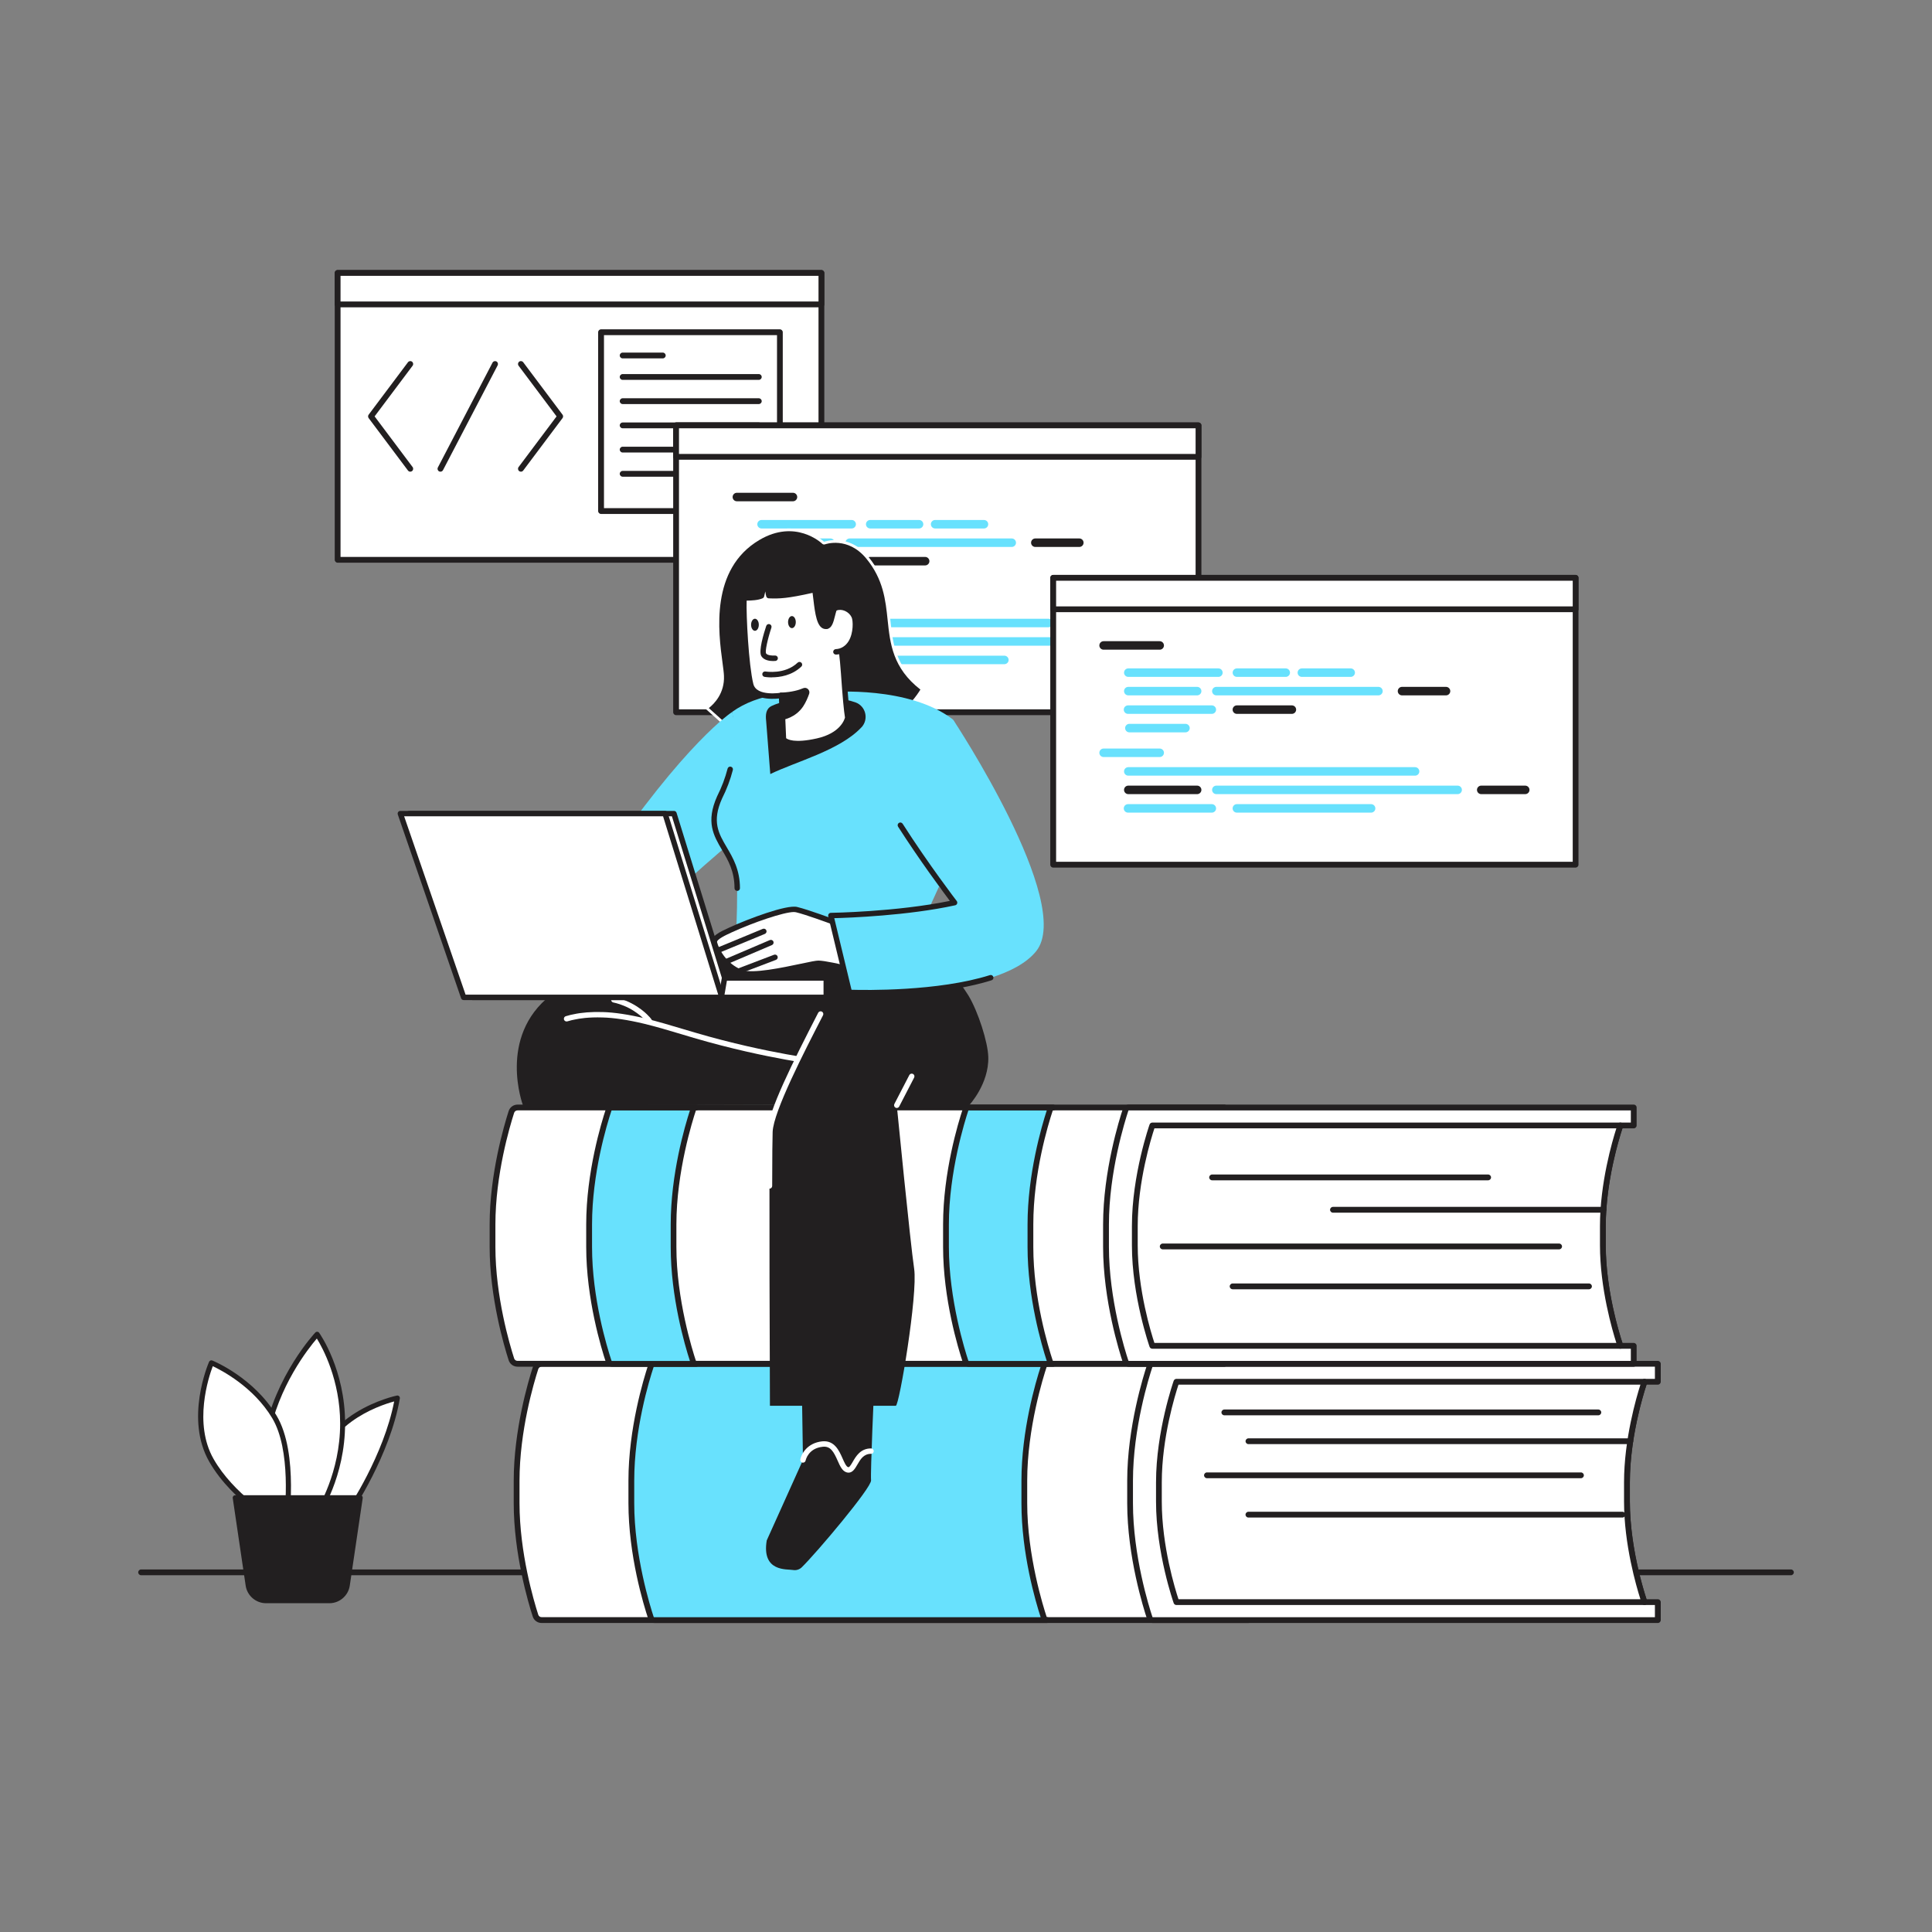 <svg transform="scale(1)" id="Vyw5brE4ei" data-name="0722_Learn Programming" xmlns="http://www.w3.org/2000/svg" viewBox="0 0 500 500" class="pbimage_pbimage__wrapper__image__0LEis false"><rect x="0" y="0" width="500" height="500" fill="#808080" stroke="none"/><title>Learn Programming</title><defs><style> .cls-1, .cls-2{fill:#221f20;} .cls-1, .cls-2, .cls-3, .cls-4, .cls-5{stroke-width:0px;} .cls-1, .cls-4{fill-rule:evenodd;} .cls-3, .cls-4{fill:#68e1fd;} .cls-5{fill:#fff;}
 .cls-3, .cls-4{fill:#68E1FD;}
 .cls-1, .cls-2{fill:#221F20;}
 .cls-5{fill:#FFFFFF;}</style></defs><g id="Screens"><g><g><g><rect class="cls-5" x="87.38" y="70.64" width="125.2" height="74.24"></rect><path class="cls-2" d="M212.58,145.63h-125.2c-.41,0-.75-.34-.75-.75v-74.24c0-.41.34-.75.75-.75h125.2c.41,0,.75.34.75.75v74.24c0,.41-.34.75-.75.75ZM88.13,144.13h123.7v-72.74h-123.7v72.74Z"></path></g><g><rect class="cls-5" x="155.56" y="85.99" width="46.28" height="46.28"></rect><path class="cls-2" d="M201.83,133.01h-46.28c-.41,0-.75-.34-.75-.75v-46.28c0-.41.34-.75.75-.75h46.28c.41,0,.75.34.75.75v46.28c0,.41-.34.75-.75.75ZM156.31,131.51h44.78v-44.78h-44.78v44.78Z"></path></g><g><rect class="cls-5" x="87.38" y="70.64" width="125.2" height="8.14"></rect><path class="cls-2" d="M212.58,79.53h-125.2c-.41,0-.75-.34-.75-.75v-8.14c0-.41.34-.75.75-.75h125.2c.41,0,.75.34.75.75v8.14c0,.41-.34.75-.75.75ZM88.13,78.03h123.7v-6.64h-123.7v6.64Z"></path></g></g><g><path class="cls-2" d="M106.18,122.07c-.23,0-.45-.1-.6-.3l-10.17-13.56c-.2-.27-.2-.63,0-.9l10.17-13.56c.25-.33.72-.4,1.05-.15.33.25.4.72.15,1.05l-9.83,13.11,9.83,13.11c.25.33.18.8-.15,1.05-.13.1-.29.15-.45.15Z"></path><path class="cls-2" d="M134.81,122.07c-.16,0-.31-.05-.45-.15-.33-.25-.4-.72-.15-1.05l9.83-13.11-9.83-13.11c-.25-.33-.18-.8.15-1.05.33-.25.8-.18,1.05.15l10.17,13.56c.2.27.2.63,0,.9l-10.17,13.56c-.15.2-.37.3-.6.3Z"></path><path class="cls-2" d="M113.99,122.07c-.12,0-.24-.03-.35-.08-.37-.19-.51-.64-.32-1.01l14.14-27.12c.19-.37.64-.51,1.01-.32.37.19.51.64.32,1.01l-14.14,27.12c-.13.26-.4.4-.67.4Z"></path></g><path class="cls-2" d="M171.53,92.75h-10.39c-.41,0-.75-.34-.75-.75s.34-.75.75-.75h10.39c.41,0,.75.34.75.75s-.34.75-.75.75Z"></path><path class="cls-2" d="M196.38,98.31h-35.24c-.41,0-.75-.34-.75-.75s.34-.75.75-.75h35.24c.41,0,.75.34.75.75s-.34.75-.75.75Z"></path><path class="cls-2" d="M196.38,104.57h-35.24c-.41,0-.75-.34-.75-.75s.34-.75.75-.75h35.24c.41,0,.75.34.75.75s-.34.75-.75.75Z"></path><path class="cls-2" d="M196.38,110.84h-35.24c-.41,0-.75-.34-.75-.75s.34-.75.75-.75h35.24c.41,0,.75.34.75.75s-.34.75-.75.75Z"></path><path class="cls-2" d="M196.38,117.11h-35.24c-.41,0-.75-.34-.75-.75s.34-.75.75-.75h35.24c.41,0,.75.34.75.75s-.34.75-.75.75Z"></path><path class="cls-2" d="M196.38,123.37h-35.24c-.41,0-.75-.34-.75-.75s.34-.75.75-.75h35.24c.41,0,.75.34.75.75s-.34.75-.75.75Z"></path></g><g><g><rect class="cls-5" x="174.97" y="110.09" width="135.2" height="74.24"></rect><path class="cls-2" d="M310.17,185.08h-135.2c-.41,0-.75-.34-.75-.75v-74.24c0-.41.34-.75.75-.75h135.2c.41,0,.75.34.75.75v74.24c0,.41-.34.75-.75.75ZM175.72,183.58h133.7v-72.74h-133.7v72.74Z"></path></g><g><rect class="cls-5" x="174.97" y="110.09" width="135.2" height="8.14"></rect><path class="cls-2" d="M310.17,118.98h-135.2c-.41,0-.75-.34-.75-.75v-8.14c0-.41.34-.75.75-.75h135.2c.41,0,.75.34.75.75v8.14c0,.41-.34.75-.75.75ZM175.72,117.48h133.7v-6.64h-133.7v6.64Z"></path></g><g><path class="cls-4" d="M197.02,171.89h21.69c.6,0,1.1-.49,1.1-1.1h0c0-.6-.49-1.1-1.1-1.1h-21.69c-.6,0-1.1.49-1.1,1.1h0c0,.6.49,1.1,1.1,1.1"></path><path class="cls-1" d="M197.09,167.11h17.82c.6,0,1.1-.49,1.1-1.1h0c0-.6-.49-1.1-1.1-1.1h-17.82c-.6,0-1.1.49-1.1,1.1h0c0,.6.49,1.1,1.1,1.1"></path><path class="cls-4" d="M197.09,162.33h74.22c.6,0,1.1-.49,1.1-1.1h0c0-.6-.49-1.1-1.1-1.1h-74.22c-.6,0-1.1.49-1.1,1.1h0c0,.6.49,1.1,1.1,1.1"></path><path class="cls-4" d="M225.19,171.89h34.74c.6,0,1.1-.49,1.1-1.1h0c0-.6-.49-1.1-1.1-1.1h-34.74c-.6,0-1.1.49-1.1,1.1h0c0,.6.49,1.1,1.1,1.1"></path><path class="cls-4" d="M219.89,167.11h62.45c.6,0,1.1-.49,1.1-1.1h0c0-.6-.49-1.1-1.1-1.1h-62.45c-.6,0-1.1.49-1.1,1.1h0c0,.6.49,1.1,1.1,1.1"></path><path class="cls-1" d="M288.43,167.11h11.39c.6,0,1.1-.49,1.1-1.1h0c0-.6-.49-1.1-1.1-1.1h-11.39c-.6,0-1.1.49-1.1,1.1h0c0,.6.49,1.1,1.1,1.1"></path><path class="cls-4" d="M190.7,157.51h14.52c.6,0,1.1-.49,1.1-1.1h0c0-.6-.49-1.1-1.1-1.1h-14.52c-.6,0-1.1.49-1.1,1.1h0c0,.6.49,1.1,1.1,1.1"></path><path class="cls-4" d="M197.37,151.12h14.52c.6,0,1.1-.49,1.1-1.1h0c0-.6-.49-1.1-1.1-1.1h-14.52c-.6,0-1.1.49-1.1,1.1h0c0,.6.49,1.1,1.1,1.1"></path><path class="cls-4" d="M197.02,146.33h21.69c.6,0,1.1-.49,1.1-1.1h0c0-.6-.49-1.1-1.1-1.1h-21.69c-.6,0-1.1.49-1.1,1.1h0c0,.6.49,1.1,1.1,1.1"></path><path class="cls-4" d="M197.09,141.55h17.82c.6,0,1.1-.49,1.1-1.1h0c0-.6-.49-1.1-1.1-1.1h-17.82c-.6,0-1.1.49-1.1,1.1h0c0,.6.49,1.1,1.1,1.1"></path><path class="cls-4" d="M197.09,136.77h23.32c.6,0,1.1-.49,1.1-1.1h0c0-.6-.49-1.1-1.1-1.1h-23.32c-.6,0-1.1.49-1.1,1.1h0c0,.6.49,1.1,1.1,1.1"></path><path class="cls-1" d="M225.19,146.33h14.24c.6,0,1.1-.49,1.1-1.1h0c0-.6-.49-1.1-1.1-1.1h-14.24c-.6,0-1.1.49-1.1,1.1h0c0,.6.49,1.1,1.1,1.1"></path><path class="cls-4" d="M219.89,141.55h41.95c.6,0,1.1-.49,1.1-1.1h0c0-.6-.49-1.1-1.1-1.1h-41.95c-.6,0-1.1.49-1.1,1.1h0c0,.6.49,1.1,1.1,1.1"></path><path class="cls-1" d="M267.94,141.55h11.39c.6,0,1.1-.49,1.1-1.1h0c0-.6-.49-1.1-1.1-1.1h-11.39c-.6,0-1.1.49-1.1,1.1h0c0,.6.49,1.1,1.1,1.1"></path><path class="cls-4" d="M225.21,136.77h12.64c.6,0,1.1-.49,1.1-1.1h0c0-.6-.49-1.1-1.1-1.1h-12.64c-.6,0-1.1.49-1.1,1.1h0c0,.6.49,1.1,1.1,1.1"></path><path class="cls-4" d="M242.01,136.77h12.64c.6,0,1.1-.49,1.1-1.1h0c0-.6-.49-1.1-1.1-1.1h-12.64c-.6,0-1.1.49-1.1,1.1h0c0,.6.49,1.1,1.1,1.1"></path><path class="cls-1" d="M190.7,129.73h14.52c.6,0,1.1-.49,1.1-1.1h0c0-.6-.49-1.1-1.1-1.1h-14.52c-.6,0-1.1.49-1.1,1.1h0c0,.6.49,1.1,1.1,1.1"></path></g></g><g><g><g><rect class="cls-5" x="272.57" y="149.54" width="135.2" height="74.24"></rect><path class="cls-2" d="M407.76,224.53h-135.2c-.41,0-.75-.34-.75-.75v-74.24c0-.41.34-.75.75-.75h135.2c.41,0,.75.34.75.75v74.24c0,.41-.34.75-.75.75ZM273.32,223.03h133.7v-72.74h-133.7v72.74Z"></path></g><g><rect class="cls-5" x="272.57" y="149.54" width="135.2" height="8.14"></rect><path class="cls-2" d="M407.76,158.43h-135.2c-.41,0-.75-.34-.75-.75v-8.14c0-.41.34-.75.75-.75h135.2c.41,0,.75.34.75.75v8.14c0,.41-.34.75-.75.75ZM273.32,156.93h133.7v-6.64h-133.7v6.64Z"></path></g></g><g><path class="cls-4" d="M291.93,210.31h21.69c.6,0,1.1-.49,1.1-1.1h0c0-.6-.49-1.1-1.1-1.1h-21.69c-.6,0-1.1.49-1.1,1.1h0c0,.6.49,1.1,1.1,1.1"></path><path class="cls-1" d="M292,205.52h17.82c.6,0,1.1-.49,1.1-1.1h0c0-.6-.49-1.1-1.1-1.1h-17.82c-.6,0-1.1.49-1.1,1.1h0c0,.6.49,1.1,1.1,1.1"></path><path class="cls-4" d="M292,200.74h74.22c.6,0,1.1-.49,1.1-1.1h0c0-.6-.49-1.1-1.1-1.1h-74.22c-.6,0-1.1.49-1.1,1.1h0c0,.6.49,1.1,1.1,1.1"></path><path class="cls-4" d="M320.1,210.31h34.74c.6,0,1.1-.49,1.1-1.1h0c0-.6-.49-1.1-1.1-1.1h-34.74c-.6,0-1.1.49-1.1,1.1h0c0,.6.49,1.1,1.1,1.1"></path><path class="cls-4" d="M314.79,205.52h62.45c.6,0,1.1-.49,1.1-1.1h0c0-.6-.49-1.1-1.1-1.1h-62.45c-.6,0-1.1.49-1.1,1.1h0c0,.6.49,1.1,1.1,1.1"></path><path class="cls-1" d="M383.34,205.52h11.39c.6,0,1.1-.49,1.1-1.1h0c0-.6-.49-1.1-1.1-1.1h-11.39c-.6,0-1.1.49-1.1,1.1h0c0,.6.49,1.1,1.1,1.1"></path><path class="cls-4" d="M285.61,195.92h14.52c.6,0,1.1-.49,1.1-1.1h0c0-.6-.49-1.1-1.1-1.1h-14.52c-.6,0-1.1.49-1.1,1.1h0c0,.6.49,1.1,1.1,1.1"></path><path class="cls-4" d="M292.28,189.53h14.52c.6,0,1.1-.49,1.1-1.1h0c0-.6-.49-1.1-1.1-1.1h-14.52c-.6,0-1.1.49-1.1,1.1h0c0,.6.49,1.1,1.1,1.1"></path><path class="cls-4" d="M291.93,184.75h21.69c.6,0,1.1-.49,1.1-1.1h0c0-.6-.49-1.1-1.1-1.1h-21.69c-.6,0-1.1.49-1.1,1.1h0c0,.6.49,1.1,1.1,1.1"></path><path class="cls-4" d="M292,179.96h17.82c.6,0,1.1-.49,1.1-1.1h0c0-.6-.49-1.1-1.1-1.1h-17.82c-.6,0-1.1.49-1.1,1.1h0c0,.6.49,1.1,1.1,1.1"></path><path class="cls-4" d="M292,175.18h23.32c.6,0,1.1-.49,1.1-1.1h0c0-.6-.49-1.1-1.1-1.1h-23.32c-.6,0-1.1.49-1.1,1.1h0c0,.6.49,1.1,1.1,1.1"></path><path class="cls-1" d="M320.1,184.75h14.24c.6,0,1.1-.49,1.1-1.1h0c0-.6-.49-1.1-1.1-1.1h-14.24c-.6,0-1.1.49-1.1,1.1h0c0,.6.49,1.1,1.1,1.1"></path><path class="cls-4" d="M314.79,179.96h41.95c.6,0,1.1-.49,1.1-1.1h0c0-.6-.49-1.1-1.1-1.1h-41.95c-.6,0-1.1.49-1.1,1.1h0c0,.6.49,1.1,1.1,1.1"></path><path class="cls-1" d="M362.84,179.96h11.39c.6,0,1.1-.49,1.1-1.1h0c0-.6-.49-1.1-1.1-1.1h-11.39c-.6,0-1.1.49-1.1,1.1h0c0,.6.49,1.1,1.1,1.1"></path><path class="cls-4" d="M320.11,175.18h12.64c.6,0,1.1-.49,1.1-1.1h0c0-.6-.49-1.1-1.1-1.1h-12.64c-.6,0-1.1.49-1.1,1.1h0c0,.6.49,1.1,1.1,1.1"></path><path class="cls-4" d="M336.92,175.18h12.64c.6,0,1.1-.49,1.1-1.1h0c0-.6-.49-1.1-1.1-1.1h-12.64c-.6,0-1.1.49-1.1,1.1h0c0,.6.49,1.1,1.1,1.1"></path><path class="cls-1" d="M285.61,168.14h14.52c.6,0,1.1-.49,1.1-1.1h0c0-.6-.49-1.1-1.1-1.1h-14.52c-.6,0-1.1.49-1.1,1.1h0c0,.6.49,1.1,1.1,1.1"></path></g></g></g><g id="Flook"><path class="cls-2" d="M463.48,407.67H36.52c-.41,0-.75-.34-.75-.75s.34-.75.75-.75h426.97c.41,0,.75.34.75.75s-.34.75-.75.75Z"></path></g><g id="Books"><g><g><path class="cls-5" d="M315.1,383.62v4.99c0,13.3,4.53,26.02,4.53,26.02h3.46v4.65h-182.92c-.72,0-1.36-.46-1.59-1.15-1.22-3.76-4.89-16.2-4.89-29.11v-5.8c0-12.91,3.67-25.35,4.89-29.11.22-.69.86-1.15,1.59-1.15h182.92v4.65h-3.46s-4.53,12.73-4.53,26.02Z"></path><path class="cls-2" d="M323.09,420.03h-182.92c-1.05,0-1.98-.67-2.3-1.67-1.16-3.58-4.92-16.27-4.92-29.34v-5.8c0-13.08,3.77-25.77,4.92-29.35.32-1,1.25-1.67,2.3-1.67h182.92c.41,0,.75.34.75.75v4.65c0,.41-.34.75-.75.75h-2.92c-.82,2.47-4.32,13.73-4.32,25.27v4.99c0,11.55,3.5,22.8,4.32,25.27h2.92c.41,0,.75.34.75.75v4.65c0,.41-.34.75-.75.75ZM140.17,353.7c-.4,0-.75.25-.87.63-1.14,3.52-4.85,16.02-4.85,28.88v5.8c0,12.85,3.71,25.35,4.85,28.88.12.38.47.63.87.63h182.17v-3.15h-2.71c-.32,0-.6-.2-.71-.5-.04-.13-4.57-13-4.57-26.27v-4.99c0-13.27,4.53-26.15,4.57-26.27.11-.3.39-.5.71-.5h2.71v-3.15h-182.17Z"></path></g><g><path class="cls-5" d="M421.06,383.62v4.99c0,13.3,4.53,26.02,4.53,26.02h3.46v4.65h-130.68c-.38,0-.71-.24-.83-.59-.97-2.9-5.07-16.02-5.07-29.67v-5.8c0-13.65,4.1-26.77,5.07-29.67.12-.36.45-.59.83-.59h130.68v4.65h-3.46s-4.53,12.73-4.53,26.02Z"></path><path class="cls-2" d="M429.05,420.03h-130.68c-.7,0-1.32-.44-1.54-1.11-.85-2.56-5.11-16.04-5.11-29.9v-5.8c0-13.87,4.26-27.35,5.11-29.91.22-.66.84-1.11,1.54-1.11h130.68c.41,0,.75.34.75.75v4.65c0,.41-.34.75-.75.75h-2.92c-.82,2.47-4.32,13.73-4.32,25.27v4.99c0,11.55,3.5,22.8,4.32,25.27h2.92c.41,0,.75.34.75.75v4.65c0,.41-.34.75-.75.75ZM298.36,353.7c-.05,0-.1.03-.12.08-.84,2.52-5.03,15.79-5.03,29.44v5.8c0,13.63,4.19,26.91,5.03,29.43.02.05.06.08.12.08h129.93v-3.15h-2.71c-.32,0-.6-.2-.71-.5-.04-.13-4.57-13-4.57-26.27v-4.99c0-13.27,4.53-26.15,4.57-26.27.11-.3.39-.5.71-.5h2.71v-3.15h-129.93Z"></path></g><g><path class="cls-5" d="M421.06,388.61c0,13.3,4.53,26.02,4.53,26.02h-121.13s-4.53-12.73-4.53-26.02v-4.99c0-13.3,4.53-26.02,4.53-26.02h121.13s-4.53,12.73-4.53,26.02v4.99Z"></path><path class="cls-2" d="M425.59,415.38h-121.13c-.32,0-.6-.2-.71-.5-.04-.13-4.57-13-4.57-26.27v-4.99c0-13.27,4.53-26.15,4.57-26.27.11-.3.39-.5.71-.5h121.13c.24,0,.47.12.61.32.14.2.18.45.09.68-.04.13-4.48,12.76-4.48,25.77v4.99c0,13.01,4.44,25.65,4.48,25.77.08.23.05.48-.09.68-.14.2-.37.32-.61.32ZM304.99,413.88h119.55c-1.05-3.28-4.24-14.14-4.24-25.27v-4.99c0-11.14,3.19-21.99,4.24-25.27h-119.55c-.82,2.47-4.32,13.73-4.32,25.27v4.99c0,11.55,3.5,22.8,4.32,25.27Z"></path></g><g><path class="cls-3" d="M270.99,419.27h-101.7c-.37,0-.71-.23-.83-.59-.96-2.9-5.07-16.02-5.07-29.66v-5.81c0-13.65,4.1-26.77,5.07-29.67.12-.36.46-.59.83-.59h101.7c-.37,0-.71.23-.83.59-.96,2.9-5.07,16.02-5.07,29.67v5.81c0,13.64,4.1,26.76,5.07,29.66.12.36.46.59.83.59Z"></path><path class="cls-2" d="M270.99,420.02h-101.7c-.7,0-1.32-.44-1.54-1.1-1.2-3.61-5.11-16.42-5.11-29.91v-5.81c0-13.49,3.91-26.3,5.1-29.91.23-.66.85-1.1,1.55-1.1h101.7c.41,0,.75.34.75.75s-.34.75-.75.75c-.06,0-.11.03-.12.08-.84,2.52-5.03,15.81-5.03,29.43v5.81c0,13.61,4.19,26.9,5.03,29.43.01.04.07.08.12.08.41,0,.75.34.75.75s-.34.75-.75.75ZM169.28,353.7c-.06,0-.11.03-.12.08-1.18,3.54-5.02,16.16-5.02,29.43v5.81c0,13.6,4.19,26.9,5.03,29.43.01.04.06.08.12.08h100.03c-1.33-4.08-4.97-16.47-4.97-29.5v-5.81c0-13.05,3.65-25.44,4.97-29.51h-100.03Z"></path></g><path class="cls-2" d="M413.65,366.28h-96.79c-.41,0-.75-.34-.75-.75s.34-.75.75-.75h96.79c.41,0,.75.34.75.75s-.34.75-.75.75Z"></path><path class="cls-2" d="M421.91,373.74h-98.81c-.41,0-.75-.34-.75-.75s.34-.75.75-.75h98.81c.41,0,.75.34.75.75s-.34.75-.75.75Z"></path><path class="cls-2" d="M409.15,382.56h-96.79c-.41,0-.75-.34-.75-.75s.34-.75.75-.75h96.79c.41,0,.75.34.75.75s-.34.75-.75.75Z"></path><path class="cls-2" d="M419.88,392.74h-96.79c-.41,0-.75-.34-.75-.75s.34-.75.75-.75h96.79c.41,0,.75.34.75.75s-.34.75-.75.75Z"></path></g><g><g><path class="cls-5" d="M308.87,317.29v4.99c0,13.3,4.53,26.02,4.53,26.02h3.46v4.65h-182.92c-.72,0-1.36-.46-1.59-1.15-1.22-3.76-4.89-16.2-4.89-29.11v-5.8c0-12.91,3.67-25.35,4.89-29.11.22-.69.86-1.15,1.59-1.15h182.92v4.65h-3.46s-4.53,12.73-4.53,26.02Z"></path><path class="cls-2" d="M316.86,353.7h-182.92c-1.05,0-1.98-.67-2.3-1.67-1.16-3.58-4.92-16.26-4.92-29.34v-5.8c0-13.08,3.77-25.77,4.92-29.35.32-1,1.25-1.67,2.3-1.67h182.92c.41,0,.75.34.75.75v4.65c0,.41-.34.75-.75.75h-2.92c-.82,2.47-4.32,13.73-4.32,25.27v4.99c0,11.55,3.5,22.8,4.32,25.27h2.92c.41,0,.75.34.75.75v4.65c0,.41-.34.75-.75.75ZM133.93,287.37c-.4,0-.75.25-.87.63-1.14,3.53-4.85,16.03-4.85,28.88v5.8c0,12.85,3.71,25.35,4.85,28.88.12.38.47.63.87.63h182.17v-3.15h-2.71c-.32,0-.6-.2-.71-.5-.04-.13-4.57-13-4.57-26.27v-4.99c0-13.27,4.53-26.15,4.57-26.27.11-.3.39-.5.71-.5h2.71v-3.15h-182.17Z"></path></g><g><path class="cls-5" d="M414.82,317.29v4.99c0,13.3,4.53,26.02,4.53,26.02h3.46v4.65h-130.68c-.38,0-.71-.24-.83-.59-.97-2.9-5.07-16.02-5.07-29.67v-5.8c0-13.65,4.1-26.77,5.07-29.67.12-.36.45-.59.83-.59h130.68v4.65h-3.46s-4.53,12.73-4.53,26.02Z"></path><path class="cls-2" d="M422.81,353.7h-130.68c-.7,0-1.32-.44-1.54-1.11-.85-2.56-5.11-16.04-5.11-29.9v-5.8c0-13.87,4.26-27.35,5.11-29.91.22-.66.84-1.11,1.54-1.11h130.68c.41,0,.75.34.75.75v4.65c0,.41-.34.75-.75.75h-2.92c-.82,2.47-4.32,13.73-4.32,25.27v4.99c0,11.55,3.5,22.8,4.32,25.27h2.92c.41,0,.75.34.75.75v4.65c0,.41-.34.75-.75.75ZM292.13,287.37c-.05,0-.1.03-.11.08-.84,2.52-5.03,15.8-5.03,29.44v5.8c0,13.63,4.19,26.91,5.03,29.43.02.05.06.08.11.08h129.93v-3.15h-2.71c-.32,0-.6-.2-.71-.5-.04-.13-4.57-13-4.57-26.27v-4.99c0-13.27,4.53-26.15,4.57-26.27.11-.3.39-.5.71-.5h2.71v-3.15h-129.93Z"></path></g><g><path class="cls-3" d="M272.57,352.95h-21.85c-.37,0-.71-.23-.83-.59-.96-2.9-5.07-16.02-5.07-29.66v-5.81c0-13.65,4.1-26.77,5.07-29.67.12-.36.46-.59.83-.59h21.85c-.37,0-.71.23-.83.59-.96,2.9-5.07,16.02-5.07,29.67v5.81c0,13.64,4.1,26.76,5.07,29.66.12.36.46.59.83.59Z"></path><path class="cls-2" d="M272.57,353.7h-21.85c-.7,0-1.32-.44-1.54-1.1-1.2-3.61-5.11-16.41-5.11-29.91v-5.81c0-13.5,3.91-26.31,5.1-29.91.23-.66.85-1.1,1.54-1.1h21.85c.41,0,.75.34.75.75s-.34.75-.75.75c-.06,0-.11.03-.12.08-1.18,3.54-5.02,16.16-5.02,29.43v5.81c0,13.26,3.85,25.88,5.03,29.43.01.04.06.08.12.08.41,0,.75.34.75.75s-.34.75-.75.75ZM250.71,287.38c-.06,0-.11.03-.12.08-.84,2.52-5.02,15.81-5.02,29.43v5.81c0,13.61,4.19,26.9,5.03,29.43.01.04.06.08.12.08h20.18c-1.33-4.09-4.97-16.48-4.97-29.5v-5.81c0-13.03,3.65-25.44,4.97-29.51h-20.18Z"></path></g><g><path class="cls-3" d="M180.21,352.95h-21.85c-.37,0-.71-.23-.83-.59-.96-2.9-5.07-16.02-5.07-29.66v-5.81c0-13.65,4.1-26.77,5.07-29.67.12-.36.46-.59.83-.59h21.85c-.37,0-.71.23-.83.59-.96,2.9-5.07,16.02-5.07,29.67v5.81c0,13.64,4.1,26.76,5.07,29.66.12.36.46.59.83.59Z"></path><path class="cls-2" d="M180.21,353.7h-21.85c-.7,0-1.32-.44-1.54-1.1-1.2-3.61-5.11-16.43-5.11-29.91v-5.81c0-13.49,3.91-26.3,5.1-29.91.23-.66.85-1.1,1.54-1.1h21.85c.41,0,.75.34.75.75s-.34.75-.75.75c-.06,0-.11.03-.12.08-.84,2.52-5.03,15.81-5.03,29.43v5.81c0,13.61,4.19,26.9,5.03,29.43.01.04.06.08.12.08.41,0,.75.34.75.75s-.34.75-.75.75ZM158.36,287.38c-.06,0-.11.03-.12.08-1.18,3.54-5.02,16.16-5.02,29.43v5.81c0,13.26,3.85,25.88,5.03,29.43.01.04.06.08.12.08h20.18c-1.33-4.08-4.97-16.47-4.97-29.5v-5.81c0-13.05,3.65-25.44,4.97-29.51h-20.18Z"></path></g><g><path class="cls-5" d="M414.82,322.28c0,13.3,4.53,26.02,4.53,26.02h-121.13s-4.53-12.73-4.53-26.02v-4.99c0-13.3,4.53-26.02,4.53-26.02h121.13s-4.53,12.73-4.53,26.02v4.99Z"></path><path class="cls-2" d="M419.35,349.05h-121.13c-.32,0-.6-.2-.71-.5-.04-.13-4.57-13-4.57-26.27v-4.99c0-13.27,4.53-26.15,4.57-26.27.11-.3.39-.5.71-.5h121.13c.24,0,.47.12.61.32.14.2.18.45.09.68-.04.13-4.48,12.76-4.48,25.77v4.99c0,13.01,4.44,25.65,4.48,25.77.08.23.05.48-.09.68-.14.2-.37.32-.61.32ZM298.76,347.55h119.55c-1.05-3.28-4.24-14.14-4.24-25.27v-4.99c0-11.14,3.19-21.99,4.24-25.27h-119.55c-.82,2.47-4.32,13.73-4.32,25.27v4.99c0,11.56,3.5,22.8,4.32,25.27Z"></path></g><path class="cls-2" d="M385.13,305.46h-71.44c-.41,0-.75-.34-.75-.75s.34-.75.75-.75h71.44c.41,0,.75.34.75.75s-.34.75-.75.75Z"></path><path class="cls-2" d="M414.97,313.84h-70c-.41,0-.75-.34-.75-.75s.34-.75.75-.75h70c.41,0,.75.34.75.75s-.34.75-.75.75Z"></path><path class="cls-2" d="M403.5,323.33h-102.59c-.41,0-.75-.34-.75-.75s.34-.75.75-.75h102.59c.41,0,.75.34.75.75s-.34.75-.75.75Z"></path><path class="cls-2" d="M411.23,333.66h-92.23c-.41,0-.75-.34-.75-.75s.34-.75.75-.75h92.23c.41,0,.75.34.75.75s-.34.75-.75.75Z"></path></g></g><g id="Character"><g><g><path class="cls-2" d="M205.09,249.01s-48.67-2.32-62.54,8.53c-13.87,10.85-7.2,28.54-7.2,28.54l78.34-.21,6.91-39.7-15.51,2.84Z"></path><path class="cls-5" d="M213.14,275.87c-.08-.02-.27-.06-.58-.11l-1.98-.31c-2.46-.38-4.85-.79-7.3-1.23-5.48-.99-14.04-2.77-23.76-5.62-.97-.29-1.93-.57-2.87-.86-3.53-1.06-6.86-2.05-10.01-2.81-4.2-1-7.81-1.54-10.71-1.61-3.66-.12-6.08.29-7.2.54-.59.1-1.05.23-1.42.34-.2.06-.37.11-.52.14-.37.08-.76-.14-.84-.52-.09-.38.15-.76.52-.84.13-.03.28-.07.45-.12.41-.12.92-.27,1.55-.37,2-.45,4.68-.66,7.51-.57,2.99.08,6.69.63,10.99,1.65,3.19.77,6.54,1.77,10.08,2.83.94.28,1.9.57,2.87.85,9.65,2.84,18.17,4.6,23.61,5.59,2.44.44,4.81.84,7.26,1.23l1.99.31c.78.13.97.16,1.15.43l-.58.4-.69-.13.69.13-.22.66Z"></path><path class="cls-5" d="M168.12,265.11c-.19,0-.38-.08-.52-.23-.07-.08-.12-.17-.15-.27-.11-.17-.46-.59-1.04-1.14-.57-.54-1.79-1.6-3.57-2.54-1.79-.93-3.35-1.34-4.12-1.49-.38-.08-.63-.45-.55-.83.08-.38.46-.62.83-.55.84.17,2.55.61,4.49,1.63,1.94,1.02,3.27,2.17,3.89,2.77,1.46,1.39,1.45,1.78,1.45,1.95,0,.19-.09.39-.23.52-.13.12-.3.18-.47.18Z"></path></g><path class="cls-2" d="M207.49,357.28l.32,20.56-9.38,20.82c-1.37,8.23,5.28,7.38,6.77,7.65h0c.83.15,1.68-.1,2.29-.69,3.86-3.77,18.1-20.65,17.94-22.51-.19-2.16.79-23.97.79-23.97l-18.73-1.85Z"></path><path class="cls-2" d="M220.6,246.17s-21.05,39.79-21.34,46.71c-.29,6.92,0,70.93,0,70.93h32.58c.87,0,5.73-28.83,4.74-35.47-.99-6.63-4.5-42.31-4.5-42.31h18.74s5.14-5.49,4.95-12.47c-.1-3.85-2.62-11.72-5.12-15.89-1.6-2.67-11.89-16.69-11.89-16.69l-18.17,5.19Z"></path><g><path class="cls-5" d="M212.38,262.42c-.12.03-.83-2.21-1.69-4.97-.87-2.76-1.57-5.01-1.45-5.05"></path><path class="cls-2" d="M212.29,262.91c-.38,0-.59-.67-2.05-5.32q-1.7-5.44-1.16-5.63l.16.44.46.04c.02.35.78,2.75,1.44,4.87.67,2.12,1.42,4.52,1.6,4.82l-.37.22.14.52c-.08.02-.15.04-.21.04Z"></path></g></g><g><g><path class="cls-5" d="M224.75,144.12c9.98,12.17.79,24.07,14.38,34.15,0,0-3.24,5.94-7.43,7.07l-3.01-2.46.21,2.68s-26.05,11.75-36.84,4.29l-1.36-3.23-2.03,2.26-6.36-5.71s4.57-2.7,4.35-8.23c-.23-5.46-5.98-26.63,9.5-35.8,9.89-5.86,17.11,1.07,17.11,1.07,0,0,6.32-2.38,11.48,3.91Z"></path><path class="cls-2" d="M192.62,189.39c9.68,6.4,32.07-2.79,35.54-4.27l-.17-2.18c-.02-.28.13-.55.37-.68.25-.13.55-.1.77.08l2.72,2.22c3.01-1.02,5.51-4.73,6.35-6.1-7.18-5.59-7.84-11.88-8.48-17.98-.54-5.18-1.11-10.54-5.51-15.91-4.79-5.83-10.63-3.72-10.69-3.7-.25.09-.54.04-.73-.15-.28-.27-6.97-6.48-16.27-.97-12.78,7.57-10.6,23.89-9.54,31.73.19,1.45.35,2.6.38,3.44.19,4.51-2.54,7.24-3.92,8.33l5.19,4.65,1.56-1.74c.16-.18.4-.26.64-.22.24.04.44.2.53.42l1.27,3.04Z"></path></g><path class="cls-3" d="M189.49,184.25s-12.1,7.73-33.91,40.04c9.38,3.05,17.12,9.12,17.12,9.12,5.63-6.95,22.77-20.48,22.77-20.48l-5.98-28.67h0Z"></path><path class="cls-3" d="M215.13,179.1s20.21-1.65,31.53,7.14c5.95,10.83,2.45,23.98,1.21,30.51-1.24,6.53-12.86,29.42-12.86,29.42,0,0-15.85,3.23-26.01,3.48-10.16.25-19.27-.82-19.27-.82,0,0,1.05-4.14,1.05-18.98,0-10.75-9.51-12.47-4.56-23.51,5.11-10.14,3.81-18.68,3.25-22.09,6.73-4.88,16.18-5.56,25.65-5.15h0Z"></path><path class="cls-2" d="M222.94,188.23c-5.56,5.96-17.03,8.89-23.59,12.1l-1.07-13.72c-.19-1.65-.07-3.19,1.43-3.91,4.75-2.29,15.49-3.12,21.67-.93,2.7.96,3.52,4.38,1.56,6.48Z"></path><g><path class="cls-5" d="M202.27,179.97l.49,11.34s1.21,2.18,8.79.48c7.1-1.59,7.85-6.04,7.84-6.06-.34-1.85-.75-7.06-1.06-11.44-.36-5.1-1.25-13.39-2.99-13.26-3.93,4.45-3.9-6.27-4.51-8.43-7.02,1.6-9.09,1.68-11.86,1.56-.25-.77-.65-4.84-.63-5.85-.13,1.16-1.07,4.97-1.28,5.89-.99.46-2.81.59-4.5.53-.29,2.7.41,17.18,1.7,22.44.99,4.03,7.99,2.8,7.99,2.8Z"></path><path class="cls-2" d="M206.53,193.14c-3.33,0-4.21-1.18-4.39-1.49-.05-.1-.08-.2-.09-.31l-.46-10.57c-1.99.21-7.08.35-8.01-3.42-1.35-5.49-2-20.02-1.72-22.69.04-.36.34-.63.7-.63h.02c1.63.05,3.04-.07,3.88-.35l.08-.34c.32-1.36.99-4.19,1.1-5.11.04-.37.38-.64.74-.62.37.02.66.34.66.71-.02.84.27,3.9.49,5.16,2.33.08,4.48-.05,11.14-1.57.37-.08.73.13.83.49.15.53.25,1.42.38,2.55.21,1.83.71,6.12,1.7,6.43.19.06.61-.13,1.23-.82.12-.14.29-.22.48-.24.24-.02.61.03.98.35,1.59,1.38,2.38,8.14,2.76,13.56.42,6.09.78,9.91,1.05,11.36.13.4-.46,1.59-.68,1.97-.96,1.67-3.08,3.87-7.7,4.9-2.17.49-3.86.67-5.17.67ZM203.45,191.04c.36.3,2.12,1.37,7.95.06,6.03-1.35,7.14-4.83,7.28-5.4-.29-1.72-.63-5.43-1.04-11.37-.59-8.43-1.57-11.69-2.13-12.45-.82.79-1.6,1.07-2.33.84-1.73-.54-2.22-3.63-2.68-7.61-.07-.62-.14-1.22-.21-1.68-6.39,1.43-8.49,1.54-11.34,1.42-.29-.01-.55-.2-.64-.48-.08-.24-.17-.72-.25-1.31-.05.21-.1.42-.14.6l-.16.69c-.05.21-.19.39-.39.48-1.13.52-2.98.6-4.14.61-.14,3.74.52,16.66,1.73,21.56.82,3.35,7.13,2.28,7.19,2.27.2-.04.4.02.56.14.16.13.25.32.26.52l.48,11.1Z"></path></g><g><path class="cls-2" d="M207.46,182.57c.68-1.01,1.18-2.21,1.51-3.17.2-.57-.37-1.1-.92-.86-1.14.49-3.01,1.05-5.74,1.17l.24,6.1s3.02-.44,4.91-3.24Z"></path><path class="cls-2" d="M202.1,186.34l-.27-7.08.46-.02c2.7-.12,4.52-.68,5.57-1.13.43-.18.9-.1,1.24.22.34.32.46.79.31,1.23-.31.9-.84,2.19-1.56,3.27h0c-1.98,2.94-5.1,3.42-5.23,3.44l-.51.07ZM202.8,180.15l.2,5.07c.9-.26,2.78-1,4.08-2.92h0c.67-1,1.16-2.21,1.46-3.06.04-.12-.03-.21-.06-.24-.04-.04-.12-.09-.24-.04-1.06.45-2.84,1.01-5.43,1.18Z"></path></g><g><path class="cls-5" d="M213.99,162.07c1.36-.28,1.36-4.37,2.27-4.72,1.78-.7,3.95.38,4.78,2.11.51,1.07.6,4.52-.81,6.84-.87,1.44-2.29,2.34-3.89,2.4"></path><path class="cls-2" d="M216.33,169.4c-.38,0-.69-.3-.7-.68-.01-.39.29-.71.68-.73,1.34-.05,2.54-.8,3.31-2.06,1.3-2.13,1.18-5.34.78-6.18-.7-1.47-2.52-2.29-3.89-1.75-.09.13-.31.98-.45,1.54-.37,1.46-.75,2.97-1.93,3.22-.38.08-.75-.16-.83-.54s.16-.75.54-.83c.33-.07.71-1.61.86-2.19.31-1.24.56-2.21,1.3-2.5,2.04-.8,4.64.32,5.66,2.46.65,1.37.64,5.06-.85,7.51-1.02,1.68-2.65,2.67-4.46,2.74h-.02Z"></path></g></g><g><g><rect class="cls-5" x="164.39" y="253.1" width="49.44" height="5.01"></rect><path class="cls-2" d="M213.83,258.82h-49.44c-.39,0-.7-.31-.7-.7v-5.01c0-.39.31-.7.7-.7h49.44c.39,0,.7.31.7.7v5.01c0,.39-.31.7-.7.7ZM165.09,257.41h48.04v-3.61h-48.04v3.61Z"></path></g><g><polygon class="cls-5" points="187.54 253.02 174.41 210.55 105.9 210.55 122.28 258.12 186.65 258.12 187.54 253.02"></polygon><path class="cls-2" d="M186.66,258.82h-64.37c-.3,0-.57-.19-.66-.47l-16.38-47.56c-.07-.21-.04-.45.09-.64s.34-.29.57-.29h68.51c.31,0,.58.2.67.49l13.13,42.46c.03.11.04.22.02.33l-.88,5.1c-.06.34-.35.58-.69.58ZM122.78,257.41h63.28l.75-4.35-12.92-41.81h-67.01l15.9,46.16Z"></path></g><g><polygon class="cls-5" points="186.82 258.12 172.12 210.55 103.61 210.55 120 258.12 186.82 258.12"></polygon><path class="cls-2" d="M186.82,258.82h-66.83c-.3,0-.57-.19-.66-.47l-16.38-47.56c-.07-.21-.04-.45.09-.64s.34-.29.57-.29h68.51c.31,0,.58.2.67.49l14.7,47.56c.07.21.03.45-.11.62s-.34.29-.57.29ZM120.5,257.41h65.37l-14.27-46.16h-67.01l15.9,46.16Z"></path></g></g><g><path class="cls-5" d="M216.04,238.71s-6.88-2.58-9.9-3.31c-2.22-.54-11.3,2.62-17.03,5.24-2.55,1.17-4.52,2.16-4.21,3.37.57,2.28,2.78,6.06,6.9,7.66,4.12,1.6,17.95-2.38,20.01-2.38s9.27,1.8,9.27,1.8l-5.04-12.39Z"></path><path class="cls-2" d="M194.61,252.77c-1.24,0-2.28-.13-3.06-.43-4.62-1.79-6.78-5.96-7.33-8.15-.47-1.86,2.11-3.04,4.6-4.18,4.74-2.17,14.74-5.96,17.48-5.29,3.03.74,9.7,3.23,9.98,3.34.18.07.33.21.4.39l5.04,12.39c.1.24.05.52-.12.72-.17.2-.45.29-.7.22-1.98-.5-7.48-1.78-9.1-1.78-.54,0-2.24.36-4.22.78-4.96,1.05-9.68,1.98-12.98,1.98ZM205.47,236.03c-2.61,0-10.53,2.71-16.07,5.25-1.4.64-4,1.84-3.82,2.56.45,1.79,2.38,5.59,6.47,7.18,2.7,1.05,10.55-.62,15.24-1.61,2.44-.52,3.86-.81,4.51-.81,1.58,0,5.89.97,8.1,1.5l-4.41-10.84c-1.33-.49-6.93-2.55-9.53-3.18-.13-.03-.3-.05-.5-.05Z"></path></g><path class="cls-3" d="M246.78,186.42s31.34,47.41,21.38,59.75c-9.95,12.34-48.34,10.68-48.34,10.68l-4.79-19.9s17.83-.23,32.02-3.33c0,0-13.97-13.16-16.78-24.02-2.81-10.85,5-25.3,16.51-23.18h0Z"></path><path class="cls-5" d="M199.14,307.62h0c-.39,0-.7-.32-.7-.7.02-7.75.06-12.48.12-14.06.21-5.17,6.63-18.03,13.19-30.76.18-.34.6-.48.95-.3.34.18.48.6.3.95-4.79,9.3-12.82,24.88-13.04,30.17-.06,1.56-.11,6.28-.12,14.01,0,.39-.32.7-.7.7Z"></path><path class="cls-5" d="M232.08,286.74c-.11,0-.22-.02-.32-.08-.34-.18-.48-.6-.3-.95l3.87-7.48c.18-.34.6-.48.95-.3.34.18.48.6.3.95l-3.87,7.48c-.12.24-.37.38-.62.38Z"></path><path class="cls-2" d="M190.79,230.56c-.39,0-.7-.31-.7-.7,0-4.39-1.64-7.19-3.23-9.89-2.19-3.72-4.25-7.24-1.26-13.91,1.18-2.34,2.08-4.73,2.7-7.14.1-.38.48-.6.86-.5.38.1.6.48.5.86-.65,2.51-1.59,4.99-2.8,7.39-2.68,5.97-.88,9.04,1.21,12.59,1.61,2.73,3.43,5.83,3.43,10.61,0,.39-.31.7-.7.7Z"></path><path class="cls-2" d="M224.19,257.62c-2.68,0-4.34-.07-4.4-.07-.31-.01-.58-.23-.65-.54l-4.79-19.9c-.05-.21,0-.43.13-.6.13-.17.33-.27.54-.27.17,0,17.02-.25,30.8-3.09-1.96-2.61-7.89-10.61-13.4-19.21-.21-.33-.11-.76.21-.97s.76-.11.97.21c6.65,10.4,13.92,19.91,14,20,.15.19.18.44.1.67-.08.23-.27.39-.51.44-12.31,2.69-27.5,3.23-31.28,3.33l4.46,18.53c3.4.1,22.41.45,35.82-3.79.37-.12.76.09.88.46.12.37-.09.76-.46.88-10.86,3.43-25.28,3.91-32.43,3.91Z"></path><g><path class="cls-5" d="M198.97,162.22s-2.02,6.08-1.34,7.22c.69,1.14,2.97.91,2.97.91"></path><path class="cls-2" d="M200.12,171.08c-.85,0-2.42-.16-3.09-1.28-.77-1.28.63-5.88,1.27-7.81.12-.37.52-.57.89-.45.37.12.57.52.45.89-1.01,3.05-1.65,6.09-1.4,6.65.34.56,1.69.62,2.3.57.38-.04.73.25.77.63.04.39-.24.73-.63.77-.07,0-.27.02-.56.02Z"></path></g><ellipse class="cls-2" cx="204.95" cy="161" rx="1" ry="1.56"></ellipse><ellipse class="cls-2" cx="195.38" cy="161.69" rx="1" ry="1.56"></ellipse><g><path class="cls-5" d="M197.98,174.48s5.32.97,8.92-2.46"></path><path class="cls-2" d="M199.75,175.31c-1.09,0-1.82-.13-1.9-.14-.38-.07-.63-.43-.56-.82.07-.38.43-.63.82-.57.05.01,5.02.86,8.31-2.28.28-.27.73-.26.99.02.27.28.26.73-.02.99-2.47,2.35-5.64,2.78-7.63,2.78Z"></path></g><path class="cls-2" d="M186.24,246.47c-.28,0-.54-.16-.65-.43-.15-.36.02-.77.38-.92l11.44-4.73c.36-.14.77.02.92.38.15.36-.02.77-.38.92l-11.44,4.73c-.09.04-.18.05-.27.05Z"></path><path class="cls-2" d="M188.07,249.52c-.27,0-.53-.16-.65-.43-.15-.36.01-.77.37-.92l11.44-4.88c.35-.15.77.01.92.37.15.36-.01.77-.37.92l-11.44,4.88c-.09.04-.18.06-.28.06Z"></path><path class="cls-2" d="M190.96,252.11c-.28,0-.55-.17-.66-.45-.14-.36.04-.77.41-.91l9.61-3.66c.36-.14.77.04.91.41.14.36-.04.77-.41.91l-9.61,3.66c-.08.03-.17.05-.25.05Z"></path><path class="cls-5" d="M219.62,381.12c-.18,0-.38-.03-.59-.1-1.08-.36-1.65-1.64-2.24-2.98-1.03-2.32-1.85-3.84-3.87-3.62-3.75.39-4.39,3.42-4.42,3.55-.07.38-.44.62-.82.56-.38-.07-.63-.44-.56-.82.27-1.44,1.8-4.28,5.65-4.69,3.19-.33,4.41,2.43,5.3,4.45.45,1.01.91,2.05,1.4,2.22.29.1.57-.26,1.2-1.34.85-1.48,2.03-3.5,4.75-3.5.39,0,.7.31.7.7s-.31.7-.7.7c-1.92,0-2.74,1.42-3.54,2.8-.57.98-1.2,2.07-2.27,2.07Z"></path></g><g id="Plant"><g><path class="cls-5" d="M90.42,391.1s9.89-14.54,12.42-29.29c0,0-20.37,4.07-21.33,21.53-1.2,21.54,8.92,7.76,8.92,7.76h0Z"></path><path class="cls-2" d="M84.65,396.09c-.31,0-.62-.05-.92-.16-2.37-.85-3.31-4.98-2.88-12.63.98-17.75,21.65-22.09,21.86-22.13.22-.04.43.02.58.17.16.15.22.37.19.58-2.52,14.71-12.42,29.4-12.52,29.54,0,0,0,0,0,.02-.37.51-3.47,4.61-6.31,4.61h0ZM102.01,362.69c-3.98,1.08-19.04,6.1-19.85,20.68-.51,9.04,1.05,10.98,2.01,11.33,1.81.64,4.79-2.73,5.71-3.98.29-.43,9.43-14.09,12.13-28.02h0ZM90.43,391.1h0,0Z"></path></g><g><path class="cls-5" d="M82.08,391.88s6.59-9.7,6.59-23.46-6.59-23.08-6.59-23.08c0,0-10.28,10.86-13.18,26.57-2.91,15.71,3.14,27.34,8.16,23.66l5.03-3.69h0Z"></path><path class="cls-2" d="M75.12,396.9c-.71,0-1.42-.22-2.12-.66-4.09-2.57-6.99-12.43-4.76-24.47,2.91-15.72,13.25-26.79,13.35-26.9.13-.14.33-.22.52-.21.2,0,.37.11.49.27.27.38,6.71,9.63,6.71,23.46s-6.43,23.44-6.7,23.84c-.04.07-.09.11-.15.16l-5.03,3.69c-.74.54-1.53.81-2.32.81h0ZM82,346.41c-2.16,2.52-10.01,12.38-12.46,25.61-2.1,11.35.52,20.83,4.17,23.12,1.01.64,2,.6,2.97-.1l4.93-3.61c.66-1.01,6.42-10.31,6.42-23.01,0-11.29-4.55-19.61-6.02-21.99h0ZM82.08,391.88h0,0Z"></path></g><g><path class="cls-5" d="M73.9,395.56s2.91-19.2-2.91-28.9c-5.81-9.7-16.29-13.96-16.29-13.96,0,0-6.21,14.35,0,25.22,6.21,10.86,19.2,17.65,19.2,17.65h0Z"></path><path class="cls-2" d="M73.9,396.22c-.1,0-.21-.03-.3-.07-.53-.28-13.24-7-19.47-17.9-6.29-11.02-.29-25.2-.03-25.8.14-.33.52-.49.85-.35.44.18,10.74,4.46,16.61,14.23,5.87,9.78,3.12,28.54,3,29.34-.03.21-.16.39-.35.49-.09.05-.2.07-.3.07h-.02ZM55.06,353.58c-1.07,2.84-5.04,14.81.22,24.01,5.14,9,15.17,15.23,18.11,16.93.48-3.95,1.96-19.34-2.95-27.52-4.85-8.08-13.08-12.35-15.37-13.43h0Z"></path></g><g><path class="cls-2" d="M60.88,387.61h32.34l-3.35,22.67c-.34,2.28-2.3,3.98-4.62,3.98h-16.42c-2.31,0-4.27-1.69-4.62-3.98l-3.35-22.67h.02Z"></path><path class="cls-2" d="M85.26,414.91h-16.42c-2.61,0-4.88-1.95-5.26-4.54l-3.35-22.67c-.03-.19.03-.38.15-.52.12-.14.31-.22.5-.22h32.34c.19,0,.37.08.5.22s.18.34.15.52l-3.35,22.67c-.38,2.58-2.64,4.54-5.26,4.54h.02ZM61.64,388.27l3.24,21.92c.29,1.95,1.99,3.42,3.96,3.42h16.42c1.98,0,3.68-1.47,3.96-3.42l3.24-21.92h-30.82Z"></path></g></g></svg>